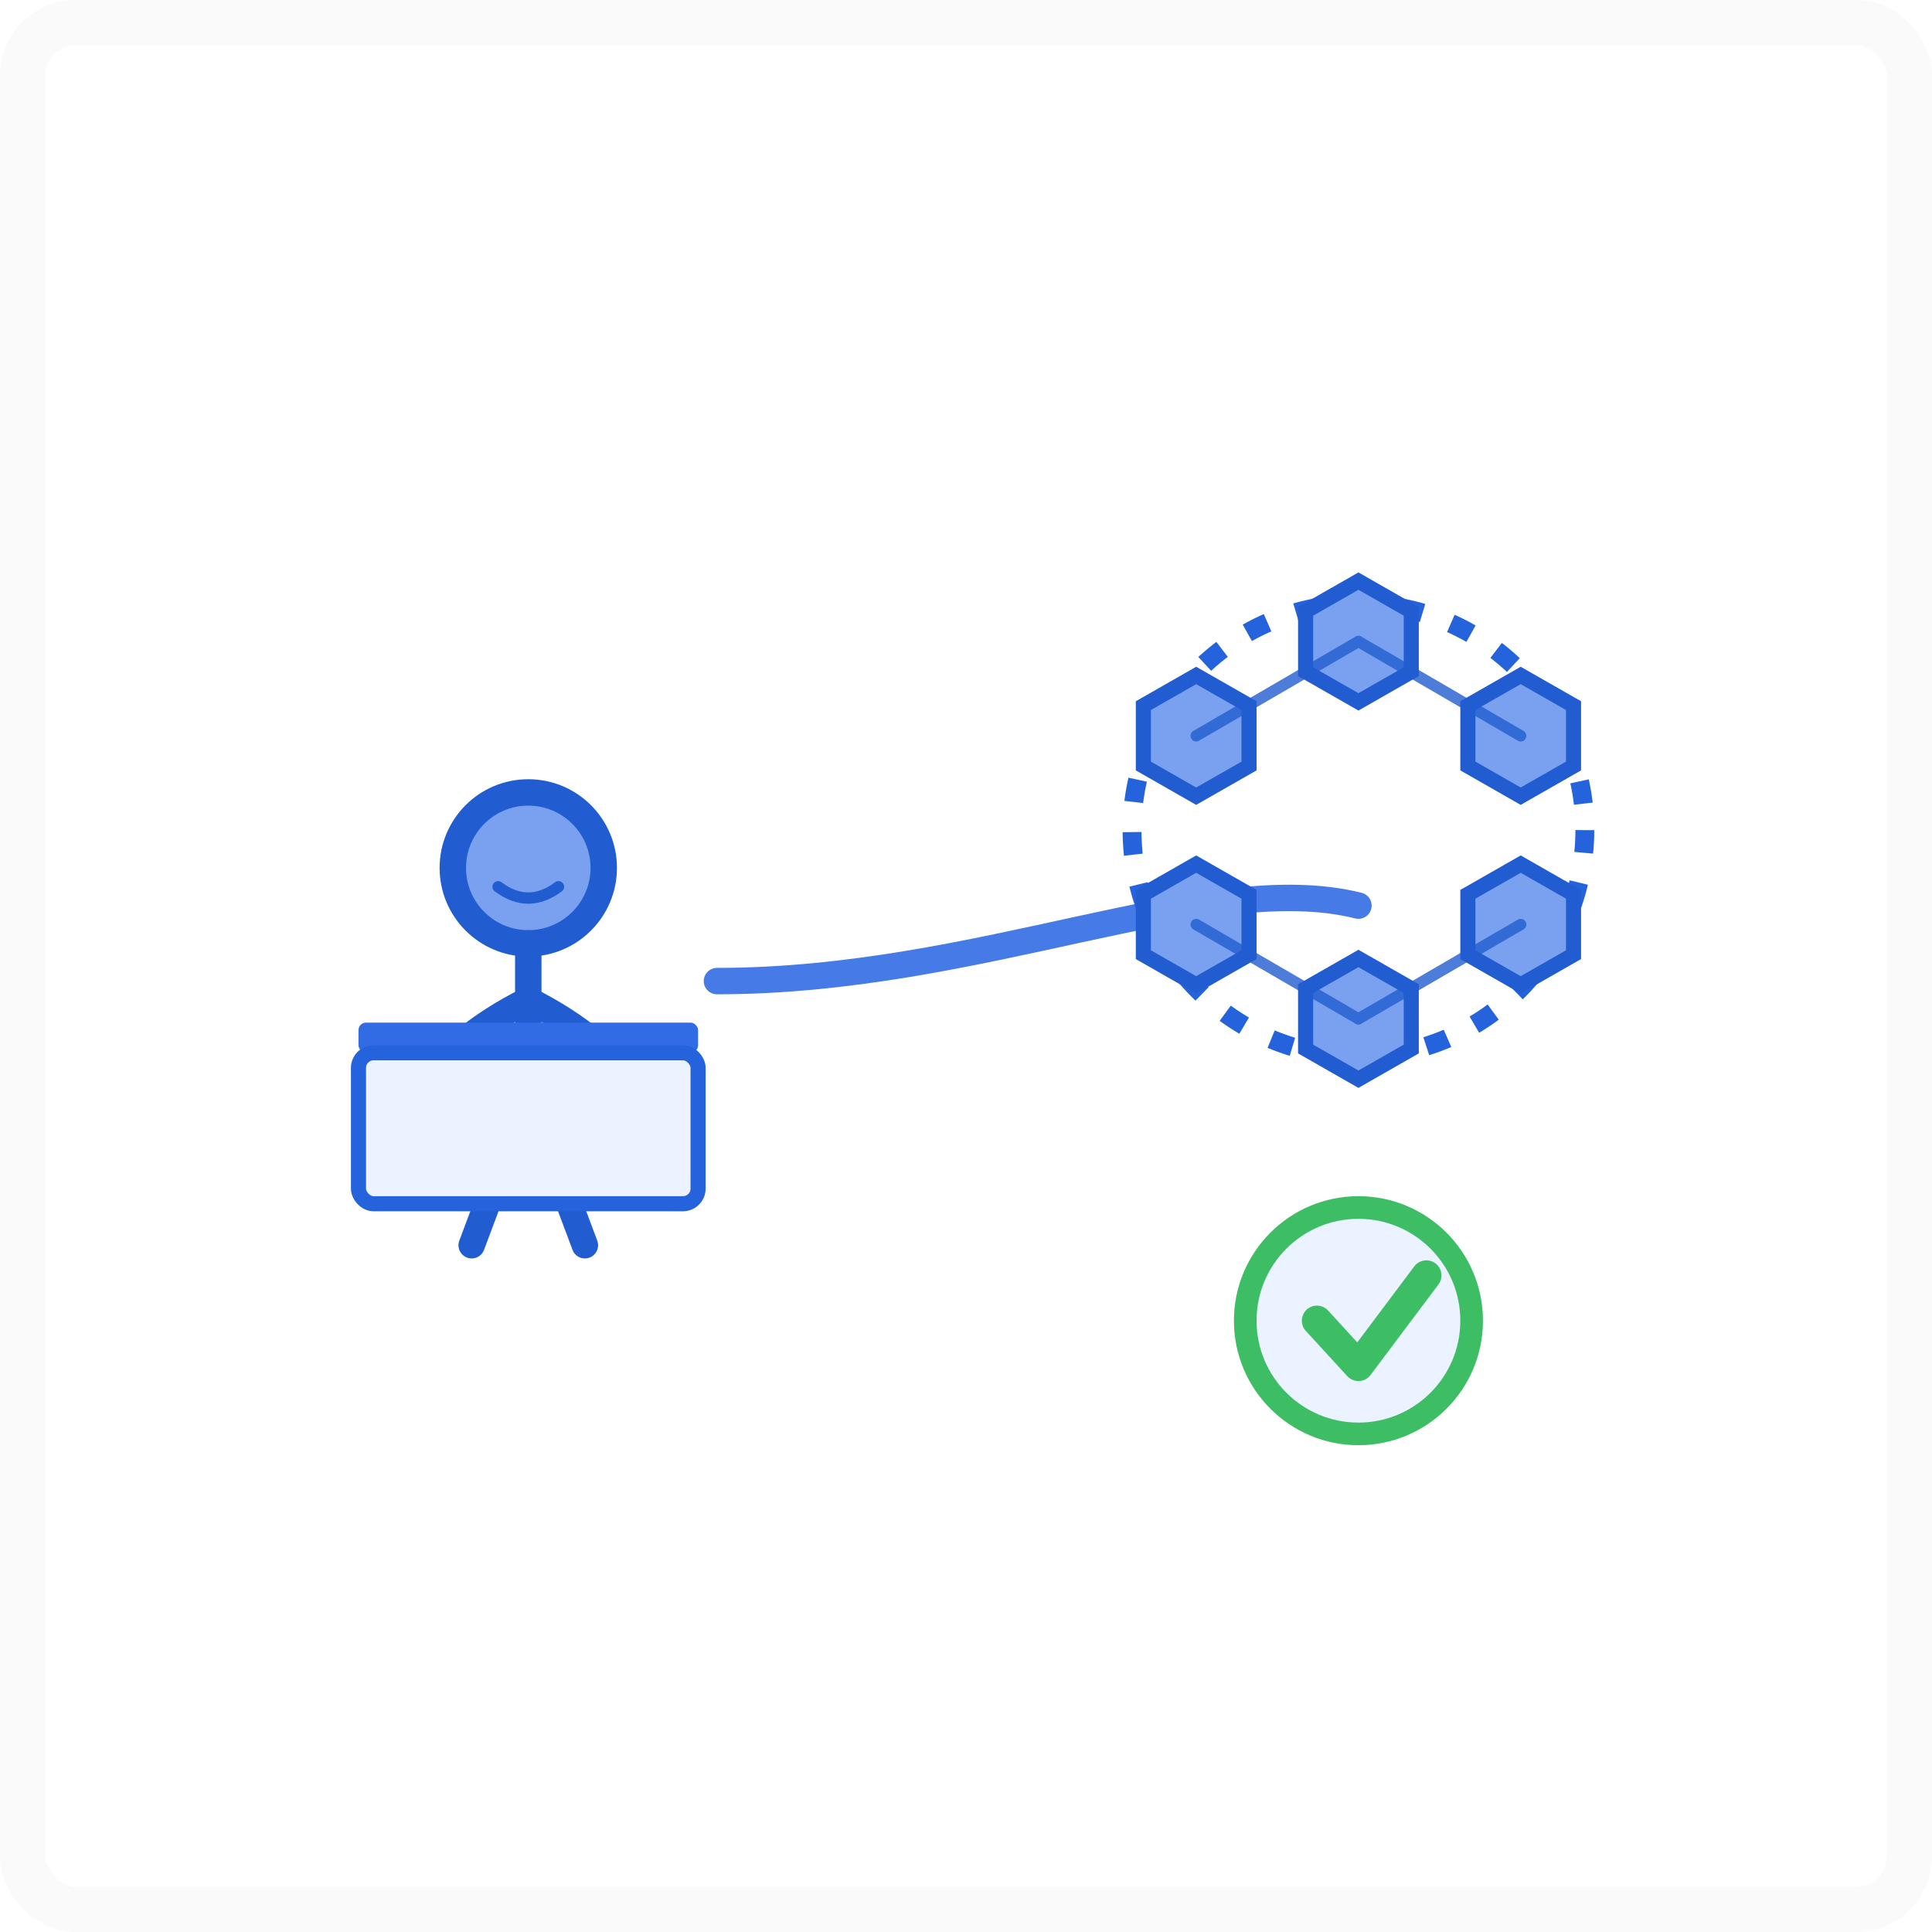 <?xml version="1.0" encoding="UTF-8"?>
<svg width="1024" height="1024" viewBox="0 0 1024 1024"
  xmlns="http://www.w3.org/2000/svg" role="img" aria-labelledby="title desc">
  <title id="title">Easy to Use illustration</title>
  <desc id="desc">Stylized, minimal illustration of a happy user at a laptop with a Kubernetes-like cluster and a green checkmark, symbolizing simplicity, confidence, and ease of use.</desc>

  <!-- Color Palette -->
  <!-- primary: #326ce5 -->
  <!-- darker: #215dd0 -->
  <!-- lighter: #7aa0f0 -->
  <!-- success: #3EBE64 -->

  <defs>
    <filter id="softShadow" x="-50%" y="-50%" width="200%" height="200%">
      <feDropShadow dx="0" dy="10" stdDeviation="14" flood-color="#215dd0" flood-opacity="0.12"/>
    </filter>

    <!-- hex node for cluster -->
    <g id="hex">
      <polygon points="0,-32 28,-16 28,16 0,32 -28,16 -28,-16" />
    </g>
  </defs>

  <!-- background: transparent -->

  <!-- user figure -->
  <g transform="translate(280,600)" stroke="#215dd0" stroke-width="14" fill="none" stroke-linecap="round" stroke-linejoin="round" filter="url(#softShadow)">
    <!-- head -->
    <circle cx="0" cy="-140" r="40" fill="#7aa0f0" stroke="#215dd0" />
    <!-- smile -->
    <path d="M-16 -130 Q0 -118 16 -130" stroke="#215dd0" stroke-width="6" stroke-linecap="round"/>
    <!-- body -->
    <path d="M0 -100 V-20" />
    <!-- arms (toward laptop) -->
    <path d="M0 -70 Q-40 -50 -60 -20" />
    <path d="M0 -70 Q40 -50 60 -20" />
    <!-- legs -->
    <path d="M0 -20 L-30 60" />
    <path d="M0 -20 L30 60" />
  </g>

  <!-- laptop -->
  <g transform="translate(280,580)" filter="url(#softShadow)">
    <rect x="-90" y="-38" width="180" height="16" rx="4" fill="#326ce5" />
    <rect x="-90" y="-22" width="180" height="80" rx="8" fill="#EAF3FF" stroke="#2563dc" stroke-width="8"/>
  </g>

  <!-- connection curve -->
  <path d="M380 520 C520 520 640 460 720 480"
        stroke="#326ce5" stroke-width="14" fill="none" stroke-linecap="round" opacity="0.9"/>

  <!-- cluster group -->
  <g transform="translate(720,440)" filter="url(#softShadow)">
    <!-- cluster ring -->
    <circle cx="0" cy="0" r="120" fill="none" stroke="#2563dc" stroke-width="10" stroke-dasharray="12 16" />
    <!-- nodes -->
    <g fill="#7aa0f0" stroke="#215dd0" stroke-width="8">
      <use href="#hex" transform="translate(0,-100)" />
      <use href="#hex" transform="translate(86,-50)" />
      <use href="#hex" transform="translate(86,50)" />
      <use href="#hex" transform="translate(0,100)" />
      <use href="#hex" transform="translate(-86,50)" />
      <use href="#hex" transform="translate(-86,-50)" />
    </g>
    <!-- subtle connections -->
    <g stroke="#215dd0" stroke-width="6" stroke-linecap="round" fill="none" opacity="0.8">
      <line x1="0" y1="-100" x2="86" y2="-50"/>
      <line x1="0" y1="-100" x2="-86" y2="-50"/>
      <line x1="-86" y1="50" x2="0" y2="100"/>
      <line x1="86" y1="50" x2="0" y2="100"/>
    </g>
  </g>

  <!-- success checkmark -->
  <g transform="translate(720,700)" filter="url(#softShadow)">
    <circle cx="0" cy="0" r="60" fill="#EAF3FF" stroke="#3EBE64" stroke-width="12"/>
    <path d="M-22 0 L0 24 L36 -24"
          fill="none" stroke="#3EBE64" stroke-width="16" stroke-linecap="round" stroke-linejoin="round"/>
  </g>

  <!-- soft frame -->
  <rect x="12" y="12" width="1000" height="1000" rx="28"
        fill="none" stroke="#000000" stroke-opacity="0.02" stroke-width="24"/>
</svg>
